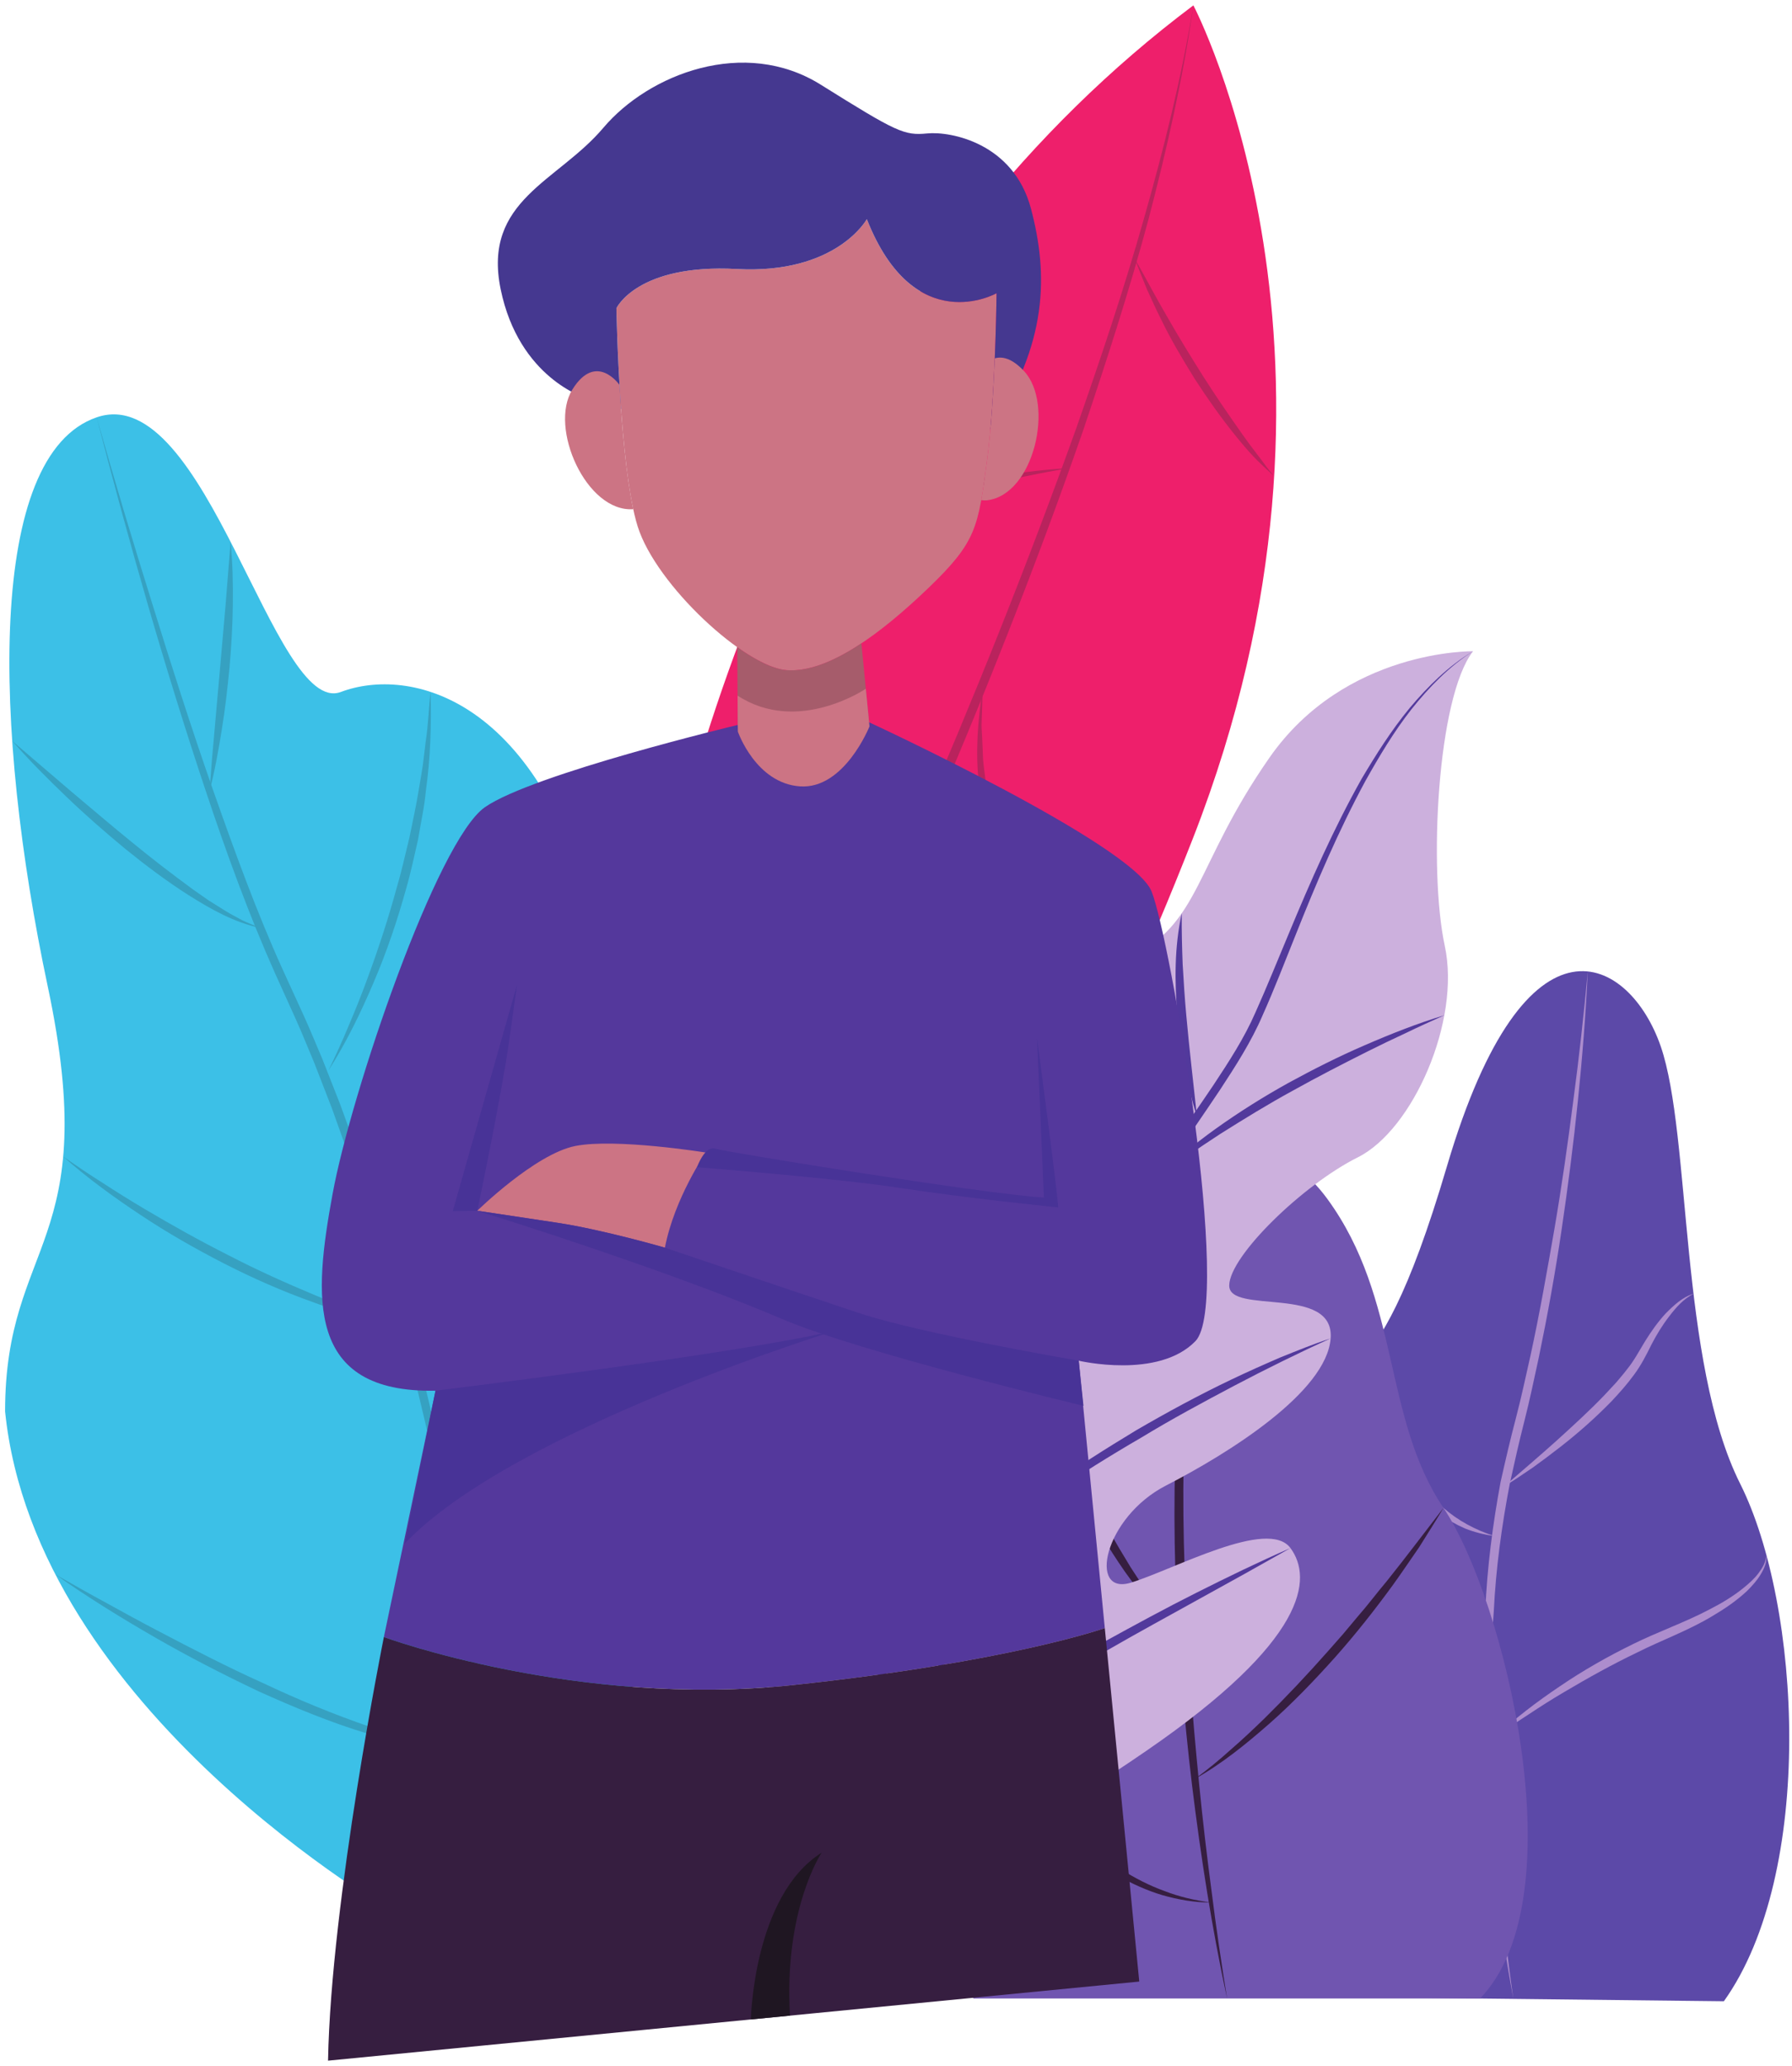 <svg width="255" height="294" viewBox="0 0 255 294" fill="none" xmlns="http://www.w3.org/2000/svg">
<path d="M180.725 284.029C180.725 284.029 170.3 252.515 180.725 219.621C191.151 186.727 194.627 204.103 205.92 165.876C217.215 127.651 231.984 136.267 236.328 148.9C240.671 161.532 238.933 193.785 247.621 211.107C256.309 228.428 258.336 266.51 245.305 284.753L180.725 284.029Z" fill="#5C49A8"/>
<path d="M215.351 284.417C213.108 272.321 211.743 260.051 211.256 247.738C210.96 241.581 211.021 235.408 211.352 229.247C211.611 223.08 212.407 216.935 213.535 210.853C214.215 207.825 214.913 204.811 215.692 201.856C216.471 198.889 217.108 195.887 217.784 192.893C219.091 186.896 220.149 180.847 221.204 174.796C222.239 168.741 223.107 162.656 223.885 156.561C224.703 150.469 225.371 144.357 225.944 138.233C225.343 150.524 224.023 162.776 222.217 174.957C221.32 181.048 220.221 187.112 218.971 193.145C218.312 196.155 217.692 199.175 216.929 202.161C216.159 205.159 215.496 208.14 214.84 211.117C213.689 217.112 212.859 223.193 212.561 229.316C212.439 230.843 212.371 232.374 212.34 233.907L212.215 238.504C212.236 241.571 212.175 244.639 212.277 247.705C212.389 253.843 212.755 259.976 213.293 266.095C213.795 272.219 214.472 278.331 215.351 284.417Z" fill="#AD8DCD"/>
<path d="M194.633 192.597C194.927 193.976 195.233 195.341 195.629 196.684C195.985 198.032 196.389 199.365 196.86 200.673C197.805 203.28 198.872 205.84 200.28 208.197C201.651 210.577 203.363 212.737 205.405 214.555C207.467 216.357 209.928 217.683 212.612 218.545C211.215 218.372 209.829 218.015 208.495 217.492C207.183 216.921 205.923 216.209 204.761 215.355C202.443 213.624 200.585 211.34 199.131 208.872C197.688 206.391 196.617 203.719 195.885 200.975C195.155 198.232 194.667 195.423 194.633 192.597Z" fill="#AD8DCD"/>
<path d="M214.063 211.469C216.515 209.345 218.975 207.251 221.376 205.099C223.763 202.933 226.148 200.772 228.359 198.459L229.989 196.705C230.489 196.091 231.029 195.5 231.499 194.867C232.513 193.636 233.208 192.291 234.083 190.857C234.947 189.463 235.899 188.113 237.012 186.9C238.16 185.745 239.409 184.557 240.991 184.083C239.551 184.829 238.468 186.057 237.512 187.32C236.536 188.577 235.708 189.948 234.973 191.364C234.293 192.761 233.497 194.305 232.509 195.625C231.532 196.963 230.44 198.189 229.32 199.38C227.036 201.723 224.596 203.885 222.032 205.881C220.753 206.884 219.448 207.851 218.135 208.801C216.789 209.711 215.461 210.641 214.063 211.469Z" fill="#AD8DCD"/>
<path d="M177.657 232.279C178.525 234.097 179.436 235.886 180.495 237.591C181.495 239.324 182.595 240.996 183.759 242.616C186.104 245.843 188.712 248.865 191.64 251.54C194.515 254.284 197.843 256.496 201.34 258.356L204.016 259.676L206.827 260.691C207.295 260.862 207.756 261.065 208.235 261.21L209.689 261.575C210.663 261.81 211.636 262.065 212.612 262.332C208.629 261.876 204.561 261.1 200.892 259.279C197.189 257.588 193.716 255.32 190.741 252.524C187.751 249.75 185.099 246.616 182.915 243.191C180.736 239.768 178.871 236.132 177.657 232.279Z" fill="#AD8DCD"/>
<path d="M212.612 247.305C215.493 244.551 218.692 242.141 222 239.914C225.305 237.669 228.787 235.689 232.377 233.931C235.983 232.151 239.74 230.855 243.205 229.029C244.956 228.14 246.647 227.128 248.159 225.892C248.911 225.276 249.651 224.625 250.233 223.844C250.8 223.076 251.351 222.195 251.333 221.189C251.5 222.195 251.044 223.195 250.525 224.044C250 224.917 249.305 225.665 248.591 226.383C247.111 227.765 245.435 228.907 243.705 229.925C240.244 232.02 236.464 233.362 232.96 235.129C229.401 236.835 225.949 238.759 222.548 240.775C220.841 241.775 219.172 242.84 217.523 243.936C215.851 245.003 214.227 246.14 212.612 247.305Z" fill="#AD8DCD"/>
<path d="M138.509 284.356C138.509 284.356 128.084 257.56 133.297 228.191C138.509 198.82 147.197 188.105 153.279 175.653C159.36 163.2 178.473 156.309 188.899 170.615C199.324 184.92 196.717 201.62 205.405 214.555C214.093 227.491 224.519 269.98 210.617 284.356H138.509Z" fill="#7055B0"/>
<path d="M174.613 284.356C172.443 274.347 170.877 264.21 169.629 254.04C168.404 243.865 167.607 233.638 167.245 223.387C167.095 218.26 167.08 213.131 167.22 208.001C167.353 202.875 167.595 197.745 168.156 192.641C169.173 182.443 171.061 172.256 174.613 162.639C173.095 167.529 171.929 172.512 171.075 177.545C170.161 182.569 169.579 187.647 169.177 192.736C168.344 202.909 168.211 213.139 168.576 223.345C168.825 233.56 169.639 243.755 170.644 253.927C171.144 259.016 171.741 264.095 172.415 269.164C173.051 274.241 173.796 279.303 174.613 284.356Z" fill="#361E40"/>
<path d="M146.151 189.053C146.747 191.045 147.333 193.031 148.028 194.984C148.668 196.952 149.363 198.9 150.1 200.831C151.581 204.688 153.169 208.497 154.955 212.213C156.703 215.948 158.753 219.524 160.908 223.035C162.035 224.759 163.157 226.493 164.443 228.108C165.597 229.833 167.048 231.308 168.336 232.949C165.245 230.172 162.461 227.025 160.056 223.607C157.667 220.18 155.551 216.559 153.752 212.791C151.975 209.012 150.4 205.14 149.136 201.168C147.869 197.199 146.789 193.165 146.151 189.053Z" fill="#361E40"/>
<path d="M132.307 235.527C133.521 237.489 134.759 239.429 136.079 241.315C137.364 243.221 138.697 245.093 140.092 246.917C142.873 250.565 145.8 254.098 149.017 257.344C152.22 260.593 155.696 263.589 159.556 266.003C161.48 267.216 163.511 268.276 165.655 269.048C167.781 269.876 170.019 270.409 172.311 270.695C169.999 270.71 167.688 270.303 165.445 269.667C163.207 269.003 161.072 268.022 159.035 266.885C154.941 264.615 151.348 261.567 148.068 258.28C144.817 254.952 141.875 251.343 139.264 247.515C136.648 243.695 134.251 239.72 132.307 235.527Z" fill="#361E40"/>
<path d="M170.039 253.11C171.809 251.81 173.503 250.427 175.124 248.959C176.779 247.532 178.367 246.029 179.932 244.508C183.041 241.44 186.037 238.264 188.928 234.991L191.093 232.533L193.196 230.021C194.64 228.379 195.945 226.624 197.357 224.952C200.096 221.537 202.715 218.031 205.405 214.555C204.285 216.444 203.101 218.295 201.936 220.159C200.684 221.963 199.463 223.792 198.173 225.573C195.584 229.129 192.852 232.584 189.925 235.875C186.987 239.152 183.933 242.337 180.628 245.253C177.32 248.153 173.881 250.956 170.039 253.11Z" fill="#361E40"/>
<path d="M56.615 272.508C56.615 272.508 5.068 243.404 0.724 200.835C0.724 176.443 14.624 177.288 6.805 140.409C-1.013 103.531 -1.883 64.751 13.755 59.381C29.393 54.011 38.949 102.072 48.507 98.457C58.063 94.844 77.161 98.775 85.212 133.069C93.264 167.364 105.556 285.973 56.615 272.508Z" fill="#3CC0E7"/>
<path d="M13.755 59.381C16.269 68.269 18.916 77.12 21.676 85.932C24.4 94.755 27.224 103.547 30.261 112.261C33.332 120.961 36.459 129.655 40.263 138.033L43.145 144.339C44.115 146.444 44.969 148.596 45.887 150.724L48.427 157.188L50.796 163.715C53.812 172.467 56.431 181.348 58.759 190.301C61.093 199.252 63.123 208.287 64.732 217.395C66.413 226.489 67.696 235.655 68.684 244.847C69.692 254.038 70.133 263.279 70.444 272.508C69.916 263.286 69.257 254.072 68.036 244.919C66.916 235.76 65.524 226.632 63.723 217.584C62.891 213.047 61.847 208.552 60.897 204.04C59.829 199.553 58.796 195.059 57.584 190.608C55.227 181.695 52.573 172.856 49.537 164.152L47.208 157.644L44.708 151.201C43.805 149.084 42.965 146.937 42.012 144.844L39.161 138.535C35.38 130.065 32.221 121.361 29.295 112.592C23.444 95.051 18.368 77.272 13.755 59.381Z" fill="#36A1C1"/>
<path d="M46.737 152.319C47.76 150.204 48.737 148.076 49.631 145.909C50.551 143.756 51.419 141.584 52.227 139.391C53.847 135.005 55.305 130.564 56.52 126.057C57.191 123.82 57.671 121.535 58.239 119.271C58.691 116.983 59.224 114.705 59.583 112.399C59.773 111.247 59.993 110.096 60.16 108.94L60.583 105.459C60.951 103.14 60.989 100.797 61.271 98.457C61.393 103.149 61.261 107.88 60.597 112.551C60.385 114.904 59.853 117.205 59.473 119.535C58.939 121.832 58.461 124.144 57.804 126.412C56.545 130.956 55.036 135.436 53.176 139.767C51.336 144.103 49.267 148.352 46.737 152.319Z" fill="#36A1C1"/>
<path d="M8.989 164.567C10.877 165.869 12.765 167.157 14.704 168.371C16.619 169.62 18.56 170.821 20.521 171.991C24.447 174.319 28.429 176.543 32.497 178.597C36.543 180.7 40.701 182.569 44.909 184.324L48.079 185.616L51.3 186.771C53.421 187.639 55.639 188.191 57.8 188.977C53.312 188.063 48.845 186.899 44.54 185.281C40.208 183.736 35.987 181.88 31.893 179.785C27.804 177.683 23.8 175.408 19.977 172.856C16.149 170.319 12.424 167.611 8.989 164.567Z" fill="#36A1C1"/>
<path d="M63.852 215.392C64.944 212.601 66.049 209.821 67.095 207.016C68.173 204.225 69.245 201.432 70.272 198.623C72.348 193.012 74.452 187.415 76.4 181.757C78.436 176.135 80.379 170.476 82.293 164.809L88.037 147.792C87.327 150.701 86.561 153.599 85.785 156.493C84.957 159.372 84.147 162.257 83.269 165.124C81.553 170.867 79.596 176.533 77.656 182.204C75.597 187.835 73.507 193.453 71.223 198.995C68.932 204.532 66.551 210.037 63.852 215.392Z" fill="#36A1C1"/>
<path d="M7.896 224.031C10.315 225.399 12.72 226.779 15.163 228.091C17.585 229.44 20.02 230.764 22.475 232.047C27.379 234.623 32.299 237.167 37.341 239.439C42.337 241.805 47.452 243.921 52.672 245.714C55.281 246.607 57.929 247.393 60.624 247.988C63.309 248.625 66.056 249.007 68.835 249.029C63.259 249.532 57.689 248.237 52.359 246.691C47.012 245.081 41.855 242.934 36.781 240.647C31.752 238.257 26.799 235.719 21.983 232.94C17.169 230.159 12.433 227.241 7.896 224.031Z" fill="#36A1C1"/>
<path d="M131.823 266.208C131.823 266.208 140.363 264.772 163.173 249.085C185.984 233.4 186.824 224.605 183.633 220.271C180.444 215.936 167.048 223.319 160.92 225.195C154.793 227.071 157.079 215.916 165.921 211.372C174.764 206.831 188.773 198.092 189.349 190.436C189.925 182.78 174.857 187.112 174.917 182.897C174.977 178.683 185.432 168.556 193.223 164.669C201.016 160.781 207.899 145.3 205.589 134.577C203.281 123.856 204.485 99.267 209.611 92.665C209.611 92.665 191.409 92.341 180.632 107.82C169.853 123.3 170.984 131.352 160.521 136.417C150.06 141.483 137.764 142.828 133.603 147.856C129.441 152.884 132.971 168.683 131.084 174.237C129.197 179.792 123.42 181.449 119.752 174.008C116.084 166.567 109.527 159.953 106.197 163.975C102.868 167.997 113.256 195.573 112.68 203.229C112.104 210.885 98.879 207.459 98.837 213.323C98.796 219.187 111.919 253.324 131.823 266.208Z" fill="#CCB0DD"/>
<path d="M131.823 266.208C131.863 258.107 132.497 250.02 133.519 241.997C134.508 233.972 136.021 226.007 138.243 218.251C138.763 216.3 139.416 214.393 140.075 212.489C140.671 210.563 141.504 208.727 142.224 206.849C142.984 204.984 143.881 203.172 144.705 201.332C145.621 199.533 146.487 197.711 147.441 195.932C151.22 188.796 155.469 181.912 159.944 175.177C164.389 168.419 169.091 161.831 173.6 155.079C175.816 151.692 178.055 148.232 179.667 144.465C181.333 140.747 182.784 136.965 184.295 133.209C187.287 125.689 190.449 118.235 194.293 111.125C196.265 107.605 198.337 104.125 200.831 100.941C203.345 97.795 206.176 94.847 209.611 92.665C206.123 94.757 203.197 97.645 200.589 100.748C198 103.885 195.827 107.331 193.752 110.823C189.773 117.909 186.499 125.357 183.393 132.84C181.82 136.573 180.321 140.34 178.668 144.013C177.071 147.7 174.868 151.067 172.639 154.44C168.121 161.139 163.376 167.719 158.889 174.479C154.429 181.256 150.192 188.196 146.421 195.397C142.633 202.571 139.376 210.109 137.308 217.988C133.084 233.708 131.616 250.024 131.823 266.208Z" fill="#52399C"/>
<path d="M205.528 144.456C201.665 145.627 197.905 147.116 194.201 148.724C190.492 150.325 186.88 152.147 183.333 154.088C179.799 156.049 176.367 158.204 173.072 160.551C169.783 162.908 166.659 165.496 163.795 168.34C165.437 167.159 166.965 165.855 168.651 164.751C170.26 163.552 171.944 162.457 173.62 161.357C177.015 159.22 180.427 157.116 183.949 155.195C187.452 153.241 191.02 151.405 194.611 149.603C196.408 148.704 198.219 147.832 200.044 146.989C201.852 146.101 203.693 145.295 205.528 144.456Z" fill="#52399C"/>
<path d="M170.324 158.885C169.817 154.035 169.233 149.241 168.805 144.429C168.584 142.027 168.431 139.62 168.292 137.209C168.203 134.799 168.135 132.387 168.163 129.944C167.107 134.727 167.139 139.689 167.543 144.541C168.016 149.4 168.84 154.231 170.324 158.885Z" fill="#52399C"/>
<path d="M189.349 190.436C186.923 191.224 184.561 192.192 182.195 193.143C179.852 194.149 177.524 195.195 175.22 196.292C170.613 198.489 166.124 200.927 161.709 203.491C157.343 206.135 153.015 208.849 148.88 211.845C146.796 213.316 144.775 214.875 142.757 216.435C140.756 218.016 138.823 219.683 136.893 221.344C141.057 218.403 145.167 215.412 149.432 212.647C153.66 209.833 157.959 207.125 162.352 204.581C166.689 201.94 171.163 199.532 175.655 197.159C180.152 194.796 184.708 192.539 189.349 190.436Z" fill="#52399C"/>
<path d="M138.941 214.159C137.111 212.409 135.335 210.615 133.639 208.745L131.099 205.944L128.651 203.063C125.428 199.193 122.392 195.167 119.656 190.945C118.212 188.884 116.948 186.708 115.631 184.567C114.439 182.355 113.16 180.181 112.083 177.909C111.528 176.779 110.951 175.657 110.416 174.519L108.937 171.04C108.688 170.463 108.416 169.891 108.183 169.305L107.531 167.528C107.1 166.343 106.655 165.159 106.197 163.975C107.472 168.867 109.021 173.733 111.201 178.328L111.971 180.075L112.848 181.765L114.629 185.137C115.928 187.321 117.169 189.544 118.601 191.645C121.455 195.852 124.507 199.929 127.917 203.696C131.312 207.469 134.94 211.048 138.941 214.159Z" fill="#52399C"/>
<path d="M183.633 220.271C179.1 222.244 174.659 224.408 170.245 226.627C165.829 228.844 161.492 231.21 157.16 233.588C152.876 236.051 148.595 238.527 144.444 241.217C140.3 243.912 136.191 246.693 132.431 249.912C133.465 249.233 134.492 248.548 135.507 247.852L138.636 245.88C140.727 244.576 142.819 243.275 144.956 242.047C149.195 239.538 153.457 237.063 157.78 234.692C162.051 232.228 166.388 229.881 170.699 227.484L177.175 223.9L183.633 220.271Z" fill="#52399C"/>
<path d="M133.028 243.521C131.483 242.368 129.945 241.217 128.463 239.996C126.952 238.812 125.465 237.598 124.028 236.333C121.147 233.809 118.299 231.252 115.677 228.475C113.049 225.709 110.556 222.816 108.357 219.701C107.788 218.936 107.321 218.105 106.796 217.308C106.545 216.904 106.275 216.508 106.037 216.095L105.384 214.824C104.961 213.972 104.407 213.168 104.097 212.261C103.745 211.373 103.376 210.487 102.995 209.596C103.847 213.368 105.517 216.928 107.545 220.24C109.596 223.547 112.116 226.525 114.764 229.352C117.448 232.151 120.359 234.717 123.413 237.084C126.473 239.443 129.644 241.664 133.028 243.521Z" fill="#52399C"/>
<path d="M169.816 0.763C169.816 0.763 196.388 51.203 169.743 119.307C143.096 187.412 126.501 188.939 121.921 208.175C117.341 227.411 105.477 244.286 93.156 237.22C80.833 230.155 74.472 72.305 169.816 0.763Z" fill="#EE1F6B"/>
<path d="M93.156 237.22C96.196 216.595 100.425 196.179 106.468 176.281C107.22 173.795 107.991 171.311 108.851 168.859L110.112 165.167L111.497 161.519C111.967 160.305 112.409 159.083 112.9 157.876L114.44 154.284C115.444 151.876 116.539 149.52 117.612 147.152C121.909 137.681 126.12 128.177 130.219 118.628C138.495 99.561 146.227 80.277 153.221 60.735C156.644 50.94 159.956 41.101 162.779 31.113C165.619 21.135 168.141 11.049 169.816 0.763C168.355 11.092 166.04 21.244 163.405 31.296C160.709 41.335 157.5 51.22 154.192 61.067C147.391 80.701 139.639 100.003 131.453 119.12C127.315 128.661 123.065 138.157 118.729 147.617C117.647 149.981 116.54 152.34 115.533 154.725L113.989 158.293C113.496 159.491 113.049 160.708 112.577 161.915L111.184 165.543L109.904 169.213C109.019 171.649 108.22 174.116 107.441 176.588C104.297 186.472 101.659 196.517 99.308 206.636C96.948 216.752 94.859 226.944 93.156 237.22Z" fill="#B9235D"/>
<path d="M121.921 208.175C119.831 204.641 118.152 200.963 116.673 197.245C115.189 193.525 114.024 189.737 113.073 185.929C112.127 182.121 111.5 178.276 111.208 174.444C110.859 170.609 111.028 166.796 111.491 163.063C111.604 164.976 111.46 166.855 111.687 168.763L111.871 171.608L112.216 174.456C112.74 178.248 113.391 182.037 114.359 185.804C115.265 189.575 116.385 193.324 117.631 197.059C118.264 198.923 118.932 200.784 119.661 202.633C120.347 204.493 121.127 206.332 121.921 208.175Z" fill="#B9235D"/>
<path d="M121.281 140.533C119.267 141.404 117.363 142.417 115.541 143.523C114.632 144.077 113.711 144.615 112.847 145.217C111.956 145.792 111.099 146.4 110.269 147.036C106.916 149.54 103.805 152.273 100.971 155.22C99.619 156.74 98.171 158.196 96.961 159.813C96.332 160.607 95.676 161.384 95.067 162.191L93.316 164.656L92.429 165.885L91.635 167.165L90.045 169.731C88.993 171.447 88.117 173.249 87.084 174.988C87.837 173.135 88.599 171.271 89.457 169.451L90.889 166.783L91.611 165.449L92.425 164.163L94.075 161.597C94.665 160.765 95.301 159.961 95.913 159.14C97.109 157.48 98.569 155.993 99.925 154.439C102.829 151.467 106.024 148.705 109.591 146.333C113.152 143.972 116.997 141.861 121.281 140.533Z" fill="#B9235D"/>
<path d="M156.251 150.285C152.975 146.503 150.257 142.387 147.896 138.161C145.531 133.931 143.677 129.528 142.16 125.075C141.387 122.845 140.889 120.581 140.324 118.327C140.093 117.195 139.92 116.059 139.717 114.925C139.623 114.36 139.511 113.793 139.432 113.225L139.303 111.524C138.771 106.977 139.148 102.477 139.825 98.096C139.807 99.22 139.777 100.339 139.732 101.453L139.673 103.124C139.668 103.681 139.728 104.247 139.753 104.805L139.896 108.164C140 109.284 140.173 110.408 140.308 111.527L140.525 113.204L140.841 114.881C141.061 115.997 141.252 117.116 141.497 118.229C142.093 120.449 142.624 122.676 143.42 124.867C144.813 129.277 146.657 133.616 148.804 137.864L150.469 141.035C151.075 142.076 151.653 143.127 152.281 144.159C153.493 146.244 154.831 148.28 156.251 150.285Z" fill="#B9235D"/>
<path d="M152.016 66.619C150.095 66.964 148.176 67.297 146.284 67.704C144.38 68.071 142.485 68.465 140.613 68.909C136.869 69.792 133.137 70.695 129.513 71.817C125.888 72.928 122.324 74.163 118.909 75.636C118.043 75.984 117.237 76.419 116.396 76.807L115.148 77.409L113.964 78.091C113.183 78.553 112.313 78.929 111.597 79.469C110.856 79.981 110.103 80.485 109.335 80.984C111.892 78.517 115.037 76.543 118.363 74.852C121.705 73.168 125.312 71.883 128.972 70.735C132.655 69.627 136.441 68.741 140.291 68.056C144.141 67.376 148.043 66.828 152.016 66.619Z" fill="#B9235D"/>
<path d="M181.253 67.704C178.729 65.433 177.805 64.46 175.727 61.885C173.643 59.311 171.769 56.624 170 53.896C168.296 51.141 166.636 48.365 165.252 45.501C164.521 44.084 163.895 42.632 163.224 41.197C162.62 39.745 162.035 38.288 161.496 36.823C163.068 39.624 164.545 42.435 166.161 45.197C167.748 47.972 169.421 50.705 171.135 53.423C172.859 56.139 174.681 58.807 176.551 61.459C177.48 62.788 178.455 64.095 179.457 65.389C180.431 66.701 180.196 66.429 181.253 67.704Z" fill="#B9235D"/>
<path d="M87.715 43.86C87.715 43.86 88.115 66.544 90.741 74.907C93.368 83.268 106.064 94.957 111.979 95.36C117.893 95.761 125.376 90.137 132.18 83.596C138.985 77.057 139.177 75.005 140.427 65.716C141.675 56.425 141.808 41.724 141.808 41.724C141.808 41.724 130.115 48.348 123.349 31.184C123.349 31.184 119.024 39.048 104.847 38.276C90.669 37.504 87.715 43.86 87.715 43.86Z" fill="#CC7484"/>
<path d="M87.715 43.86C87.715 43.86 90.669 37.504 104.847 38.276C119.024 39.048 123.349 31.184 123.349 31.184C130.115 48.348 141.808 41.724 141.808 41.724C141.808 41.724 141.713 52.207 140.932 61.063C149.129 48.969 149.185 39.045 146.707 29.691C144.228 20.335 135.251 18.664 131.953 18.985C128.655 19.307 127.628 18.82 116.783 12.043C105.937 5.265 92.347 10.508 85.849 18.192C79.351 25.877 68.637 28.488 71.244 41.16C73.851 53.833 83.328 56.619 83.328 56.619C83.328 56.619 85.244 57.259 88.376 58.195C87.836 50.665 87.715 43.86 87.715 43.86Z" fill="#453890"/>
<path d="M111.979 95.36C110.117 95.233 107.584 93.987 104.905 92.081L104.996 104.096C104.996 104.096 107.543 111.461 113.852 111.891C120.161 112.32 123.727 103.355 123.727 103.355L122.575 91.537C118.821 94.028 115.171 95.577 111.979 95.36Z" fill="#A65C6B"/>
<path d="M163.869 126.841C161.177 120.12 123.669 102.769 123.669 102.769C123.669 102.769 120.359 111.845 113.331 111.344C107.397 110.919 104.989 103.148 104.989 103.148C104.989 103.148 75.821 110.111 69.009 114.849C62.197 119.585 49.976 155.403 47.319 169.919C44.66 184.435 43.388 198.235 61.973 197.877L54.625 232.928C54.625 232.928 82.091 243.052 112.903 239.757C143.715 236.463 157.212 231.655 157.212 231.655L153.503 193.609C153.503 193.609 164.821 196.288 170.108 190.827C175.395 185.364 166.561 133.561 163.869 126.841Z" fill="#54389C"/>
<path d="M67.916 172.275C67.916 172.275 76.148 164.197 81.857 163.06C87.565 161.921 100.439 163.991 100.439 163.991C100.439 163.991 95.965 170.485 94.615 177.528C94.615 177.528 86.028 175.027 79.376 173.996C73.065 173.02 67.916 172.275 67.916 172.275Z" fill="#CC7484"/>
<path d="M54.625 232.928C54.625 232.928 47.084 270.471 46.681 293.204L162.116 281.951C162.116 281.951 160.485 265.233 157.212 231.655C157.212 231.655 143.715 236.463 112.903 239.757C82.091 243.052 54.625 232.928 54.625 232.928Z" fill="#361E40"/>
<path d="M88.153 54.771V54.769C88.153 54.769 84.835 49.981 81.448 55.424C78.061 60.865 83.456 72.932 90.113 72.451C89.095 67.691 88.497 60.668 88.153 54.771Z" fill="#CC7484"/>
<path d="M145.716 52.8C144.012 50.973 142.623 50.679 141.556 50.988C141.36 55.684 141.019 61.308 140.427 65.716C140.136 67.872 139.901 69.629 139.629 71.152C139.897 71.199 140.183 71.219 140.503 71.179C147.128 70.365 150.091 57.484 145.716 52.8Z" fill="#CC7484"/>
<path d="M104.957 98.979L104.996 104.096C104.996 104.096 107.543 111.461 113.852 111.891C120.161 112.32 123.727 103.355 123.727 103.355L123.204 98C123.204 98 113.537 104.588 104.957 98.979Z" fill="#CC7484"/>
<path d="M67.916 172.275C67.916 172.275 71.341 156.028 72.46 148.061C73.58 140.096 73.58 140.096 73.58 140.096L64.429 172.324L67.916 172.275Z" fill="#483397"/>
<path d="M67.916 172.275C67.916 172.275 73.033 173.036 79.376 173.996C85.72 174.956 94.615 177.528 94.615 177.528C94.615 177.528 113.496 183.923 122.292 186.848C131.088 189.773 153.503 193.609 153.503 193.609L154.175 200.033C154.175 200.033 122.223 192.383 111.191 187.639C100.157 182.896 81.944 176.639 67.916 172.275Z" fill="#483397"/>
<path d="M99.185 166.08C99.185 166.08 100.271 162.973 101.771 163.444C103.271 163.913 140.652 169.984 148.547 170.388L147.573 147.739C147.573 147.739 150.564 170.2 150.575 171.8C150.575 171.8 137.497 170.479 128.193 169.047C118.888 167.615 99.185 166.08 99.185 166.08Z" fill="#483397"/>
<path d="M61.973 197.877C61.973 197.877 105.944 192.516 119.025 189.276C119.025 189.276 72.917 203.449 57.584 219.637L61.973 197.877Z" fill="#483397"/>
<path d="M106.848 287.339C106.848 287.339 107.196 269.74 116.915 263.616C116.915 263.616 111.527 271.591 112.412 286.797L106.848 287.339Z" fill="#1F1622"/>
<path d="M1.743 105.433L10.188 112.663C13.02 115.045 15.831 117.444 18.695 119.773C21.547 122.119 24.471 124.365 27.443 126.543L29.705 128.128L32.047 129.587C32.824 130.083 33.651 130.477 34.457 130.931C35.276 131.352 36.151 131.639 37.004 132.024C33.34 131.26 30.005 129.368 26.869 127.393C23.723 125.391 20.744 123.144 17.853 120.805C14.989 118.435 12.184 115.995 9.504 113.42C6.82 110.855 4.195 108.227 1.743 105.433Z" fill="#36A1C1"/>
<path d="M29.821 112.577L30.156 108.127L30.549 103.692L31.333 94.835L32.108 85.981L32.815 77.1C33.103 80.069 33.173 83.052 33.133 86.031C33.099 89.012 32.92 91.987 32.661 94.953C32.376 97.917 32.045 100.877 31.561 103.815C31.092 106.755 30.563 109.687 29.821 112.577Z" fill="#36A1C1"/>
</svg>
